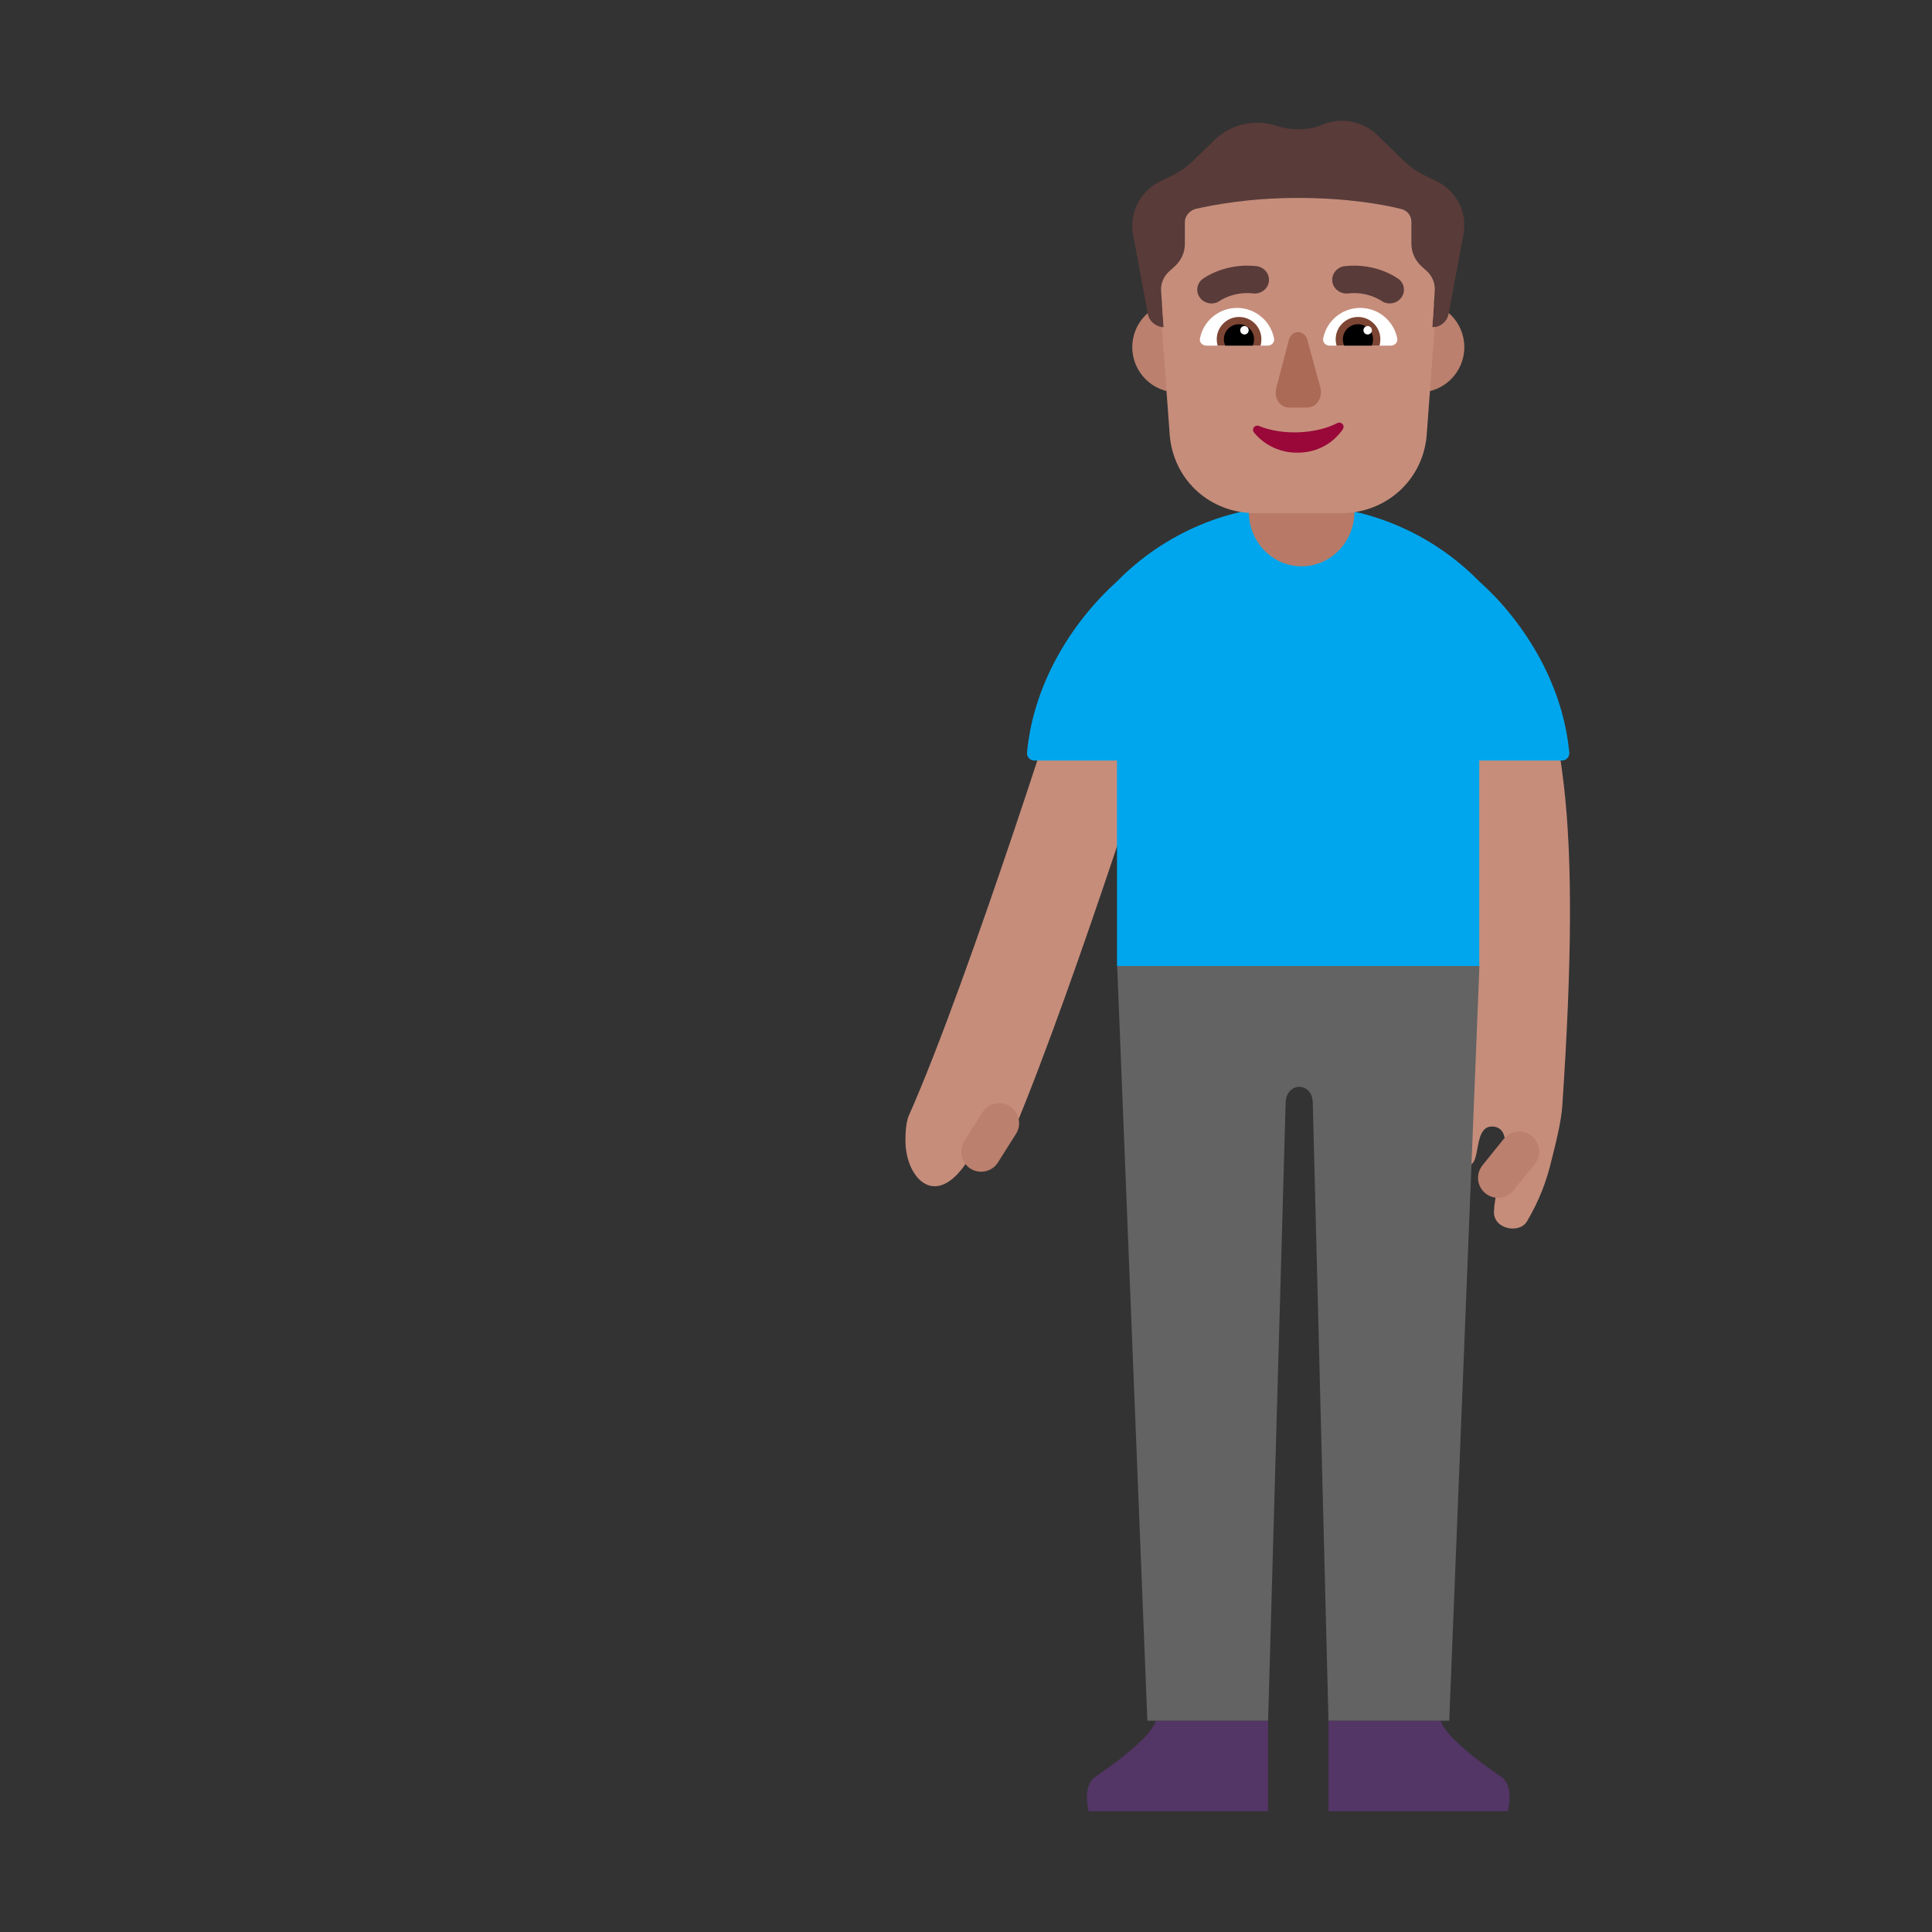 <svg width="32" height="32" viewBox="0 0 32 32" fill="none" xmlns="http://www.w3.org/2000/svg">
<rect x="0" y="0" width="32" height="32" fill="#333333" stroke="none"/>
<path d="M22.004 30V28.5H23.866C23.866 28.5 23.866 28.75 24.866 29.43C25.086 29.58 24.976 30 24.976 30H22.004Z" fill="#533566"/>
<path d="M21.004 30V28.5H19.141C19.141 28.5 19.141 28.75 18.141 29.43C17.921 29.58 18.031 30 18.031 30H21.004Z" fill="#533566"/>
<path d="M23.037 9L22.947 10.29L22.837 11.34C22.837 11.34 22.84 11.343 22.845 11.348C22.968 11.464 24.535 12.945 23.987 18.25L23.897 19.2C23.877 19.37 24.287 19.4 24.397 19.26C24.435 19.212 24.452 19.122 24.47 19.026C24.503 18.844 24.541 18.64 24.737 18.66C25.037 18.69 24.897 19.17 24.897 19.17C24.897 19.17 24.747 19.88 24.747 20.04C24.707 20.36 25.177 20.45 25.297 20.22C25.481 19.909 25.616 19.572 25.697 19.22C25.703 19.196 25.712 19.161 25.723 19.117C25.771 18.925 25.86 18.57 25.877 18.31C26.035 15.97 26.048 14.26 25.902 13C25.546 9.928 24.45 9.536 23.575 9.224C23.381 9.155 23.199 9.089 23.037 9Z" fill="#C68D7B"/>
<path d="M16.792 18.73C17.852 16.19 19.352 11.41 19.422 11.17L17.792 10.67C17.792 10.73 16.052 16.23 15.052 18.48C14.997 18.601 14.99 18.868 15.002 19C15.052 19.545 15.502 20 16.002 19.266H16.217C16.344 19.22 16.461 19.149 16.56 19.057C16.658 18.965 16.738 18.854 16.792 18.73Z" fill="#C68D7B"/>
<path d="M16.725 18.324C16.571 18.227 16.367 18.273 16.27 18.428L15.972 18.901C15.875 19.056 15.921 19.259 16.075 19.357C16.23 19.454 16.433 19.407 16.53 19.253L16.829 18.779C16.926 18.625 16.88 18.421 16.725 18.324Z" fill="#BB806E"/>
<path d="M25.369 18.816C25.227 18.701 25.02 18.724 24.905 18.866L24.554 19.302C24.439 19.444 24.462 19.651 24.604 19.766C24.746 19.88 24.953 19.858 25.068 19.716L25.419 19.28C25.534 19.138 25.511 18.93 25.369 18.816Z" fill="#BB806E"/>
<path d="M24.504 16L24.004 28.5H22.004L21.744 18.275C21.744 17.905 21.294 17.915 21.294 18.275L21.004 28.5H19.004L18.504 16H24.504Z" fill="#636363"/>
<path d="M18.501 12.597V16H24.501V12.597H25.869C25.941 12.597 25.998 12.537 25.992 12.466C25.893 11.387 25.306 10.357 24.501 9.63C24.11 9.231 23.643 8.914 23.128 8.697C22.613 8.481 22.06 8.369 21.501 8.369C20.942 8.369 20.389 8.481 19.874 8.697C19.359 8.914 18.892 9.231 18.501 9.63C17.697 10.357 17.109 11.387 17.011 12.466C17.004 12.537 17.061 12.597 17.133 12.597H18.501Z" fill="#00A6ED"/>
<path d="M22.434 7.88H20.684V8.476C20.684 8.716 20.776 8.946 20.94 9.115C21.104 9.285 21.326 9.38 21.559 9.38V9.38C21.791 9.38 22.013 9.285 22.177 9.115C22.341 8.946 22.434 8.716 22.434 8.476V7.88V7.88Z" fill="#B87A66"/>
<path d="M22.754 5.75C22.754 6.164 23.09 6.5 23.504 6.5C23.918 6.5 24.254 6.164 24.254 5.75C24.254 5.336 23.918 5 23.504 5C23.09 5 22.754 5.336 22.754 5.75Z" fill="#BB806E"/>
<path d="M18.754 5.75C18.754 6.164 19.09 6.5 19.504 6.5C19.918 6.5 20.254 6.164 20.254 5.75C20.254 5.336 19.918 5 19.504 5C19.09 5 18.754 5.336 18.754 5.75Z" fill="#BB806E"/>
<path d="M19.225 2.998L19.411 2.908C19.54 2.845 19.662 2.761 19.762 2.663L20.12 2.314C20.392 2.056 20.786 1.965 21.145 2.084C21.374 2.161 21.631 2.161 21.861 2.084C22.176 1.93 22.555 1.993 22.806 2.23L23.25 2.663C23.351 2.761 23.472 2.845 23.601 2.908L23.787 2.998C24.124 3.159 24.31 3.522 24.239 3.885L23.995 5.191C23.974 5.323 23.859 5.421 23.723 5.421C23.723 5.421 23.752 5.051 23.766 4.814C23.773 4.688 23.723 4.569 23.63 4.486L23.551 4.416C23.444 4.318 23.379 4.185 23.379 4.039V3.676C23.379 3.571 23.308 3.48 23.2 3.459C22.921 3.389 22.326 3.278 21.503 3.278C20.679 3.278 20.084 3.396 19.805 3.459C19.705 3.487 19.626 3.578 19.626 3.676V4.039C19.626 4.185 19.562 4.318 19.454 4.416L19.368 4.492C19.275 4.576 19.225 4.695 19.232 4.814C19.246 5.051 19.275 5.421 19.275 5.421C19.146 5.414 19.032 5.323 19.01 5.191L18.767 3.885C18.702 3.522 18.888 3.159 19.225 2.998Z" fill="#593B39"/>
<path d="M23.763 5.418C23.75 5.42 23.736 5.421 23.722 5.421C23.722 5.421 23.751 5.051 23.765 4.814C23.772 4.688 23.722 4.569 23.629 4.486L23.55 4.416C23.443 4.318 23.378 4.185 23.378 4.039V3.676C23.378 3.571 23.307 3.48 23.199 3.459C22.92 3.39 22.325 3.278 21.502 3.278C20.678 3.278 20.083 3.397 19.804 3.459C19.704 3.487 19.625 3.578 19.625 3.676V4.039C19.625 4.185 19.561 4.318 19.453 4.416L19.367 4.493C19.274 4.576 19.224 4.695 19.231 4.814C19.245 5.051 19.274 5.421 19.274 5.421C19.264 5.421 19.253 5.42 19.243 5.418L19.376 7.226C19.449 7.968 20.052 8.5 20.794 8.5H22.212C22.946 8.5 23.557 7.968 23.629 7.226L23.763 5.418Z" fill="#C68D7B"/>
<path d="M19.878 4.935C19.799 4.835 19.82 4.693 19.924 4.617L19.925 4.616L19.927 4.615L19.932 4.611C19.936 4.608 19.941 4.605 19.948 4.601C19.96 4.593 19.977 4.582 19.999 4.57C20.042 4.546 20.103 4.515 20.18 4.486C20.332 4.429 20.55 4.379 20.81 4.408C20.939 4.423 21.032 4.536 21.017 4.661C21.002 4.785 20.885 4.874 20.756 4.86C20.589 4.841 20.449 4.873 20.35 4.91C20.3 4.929 20.262 4.948 20.237 4.962C20.225 4.969 20.216 4.975 20.211 4.978L20.206 4.981C20.103 5.055 19.956 5.035 19.878 4.935ZM23.16 4.617C23.264 4.693 23.285 4.835 23.206 4.935C23.128 5.035 22.981 5.055 22.878 4.981L22.873 4.978C22.868 4.975 22.859 4.969 22.847 4.962C22.822 4.948 22.784 4.929 22.734 4.91C22.635 4.873 22.495 4.841 22.329 4.86C22.2 4.874 22.082 4.785 22.067 4.661C22.052 4.536 22.145 4.423 22.274 4.408C22.534 4.379 22.752 4.429 22.905 4.486C22.981 4.515 23.042 4.546 23.085 4.57L23.16 4.617Z" fill="#593B39"/>
<path d="M22.151 7.007C22.165 7 22.181 6.998 22.196 7.001C22.211 7.004 22.225 7.012 22.236 7.023C22.246 7.034 22.252 7.049 22.254 7.064C22.255 7.079 22.251 7.094 22.243 7.107C22.163 7.226 22.054 7.324 21.926 7.392C21.798 7.46 21.655 7.496 21.509 7.497C21.366 7.502 21.225 7.473 21.095 7.414C20.966 7.355 20.853 7.267 20.765 7.157C20.756 7.144 20.753 7.129 20.754 7.114C20.756 7.099 20.762 7.084 20.772 7.073C20.783 7.062 20.796 7.054 20.812 7.051C20.827 7.048 20.843 7.05 20.857 7.057C21.229 7.211 21.789 7.195 22.151 7.007Z" fill="#990838"/>
<path d="M21.656 5.638L21.872 6.429C21.88 6.466 21.881 6.505 21.875 6.542C21.869 6.579 21.855 6.615 21.835 6.645C21.816 6.676 21.79 6.702 21.761 6.72C21.731 6.738 21.698 6.748 21.665 6.75H21.346C21.312 6.75 21.278 6.741 21.248 6.724C21.217 6.706 21.191 6.681 21.171 6.65C21.151 6.618 21.137 6.582 21.132 6.544C21.126 6.505 21.129 6.466 21.139 6.429L21.346 5.638C21.354 5.599 21.374 5.564 21.402 5.539C21.43 5.514 21.465 5.5 21.501 5.5C21.536 5.5 21.571 5.514 21.599 5.539C21.627 5.564 21.647 5.599 21.656 5.638V5.638Z" fill="#AB6A55"/>
<path d="M23.034 5.725C23.1 5.725 23.155 5.671 23.143 5.606C23.087 5.318 22.834 5.1 22.529 5.1C22.225 5.1 21.971 5.318 21.916 5.606C21.903 5.671 21.958 5.725 22.024 5.725H23.034Z" fill="white"/>
<path d="M19.984 5.725C19.917 5.725 19.862 5.671 19.875 5.606C19.931 5.318 20.184 5.1 20.489 5.1C20.793 5.1 21.047 5.318 21.102 5.606C21.115 5.671 21.06 5.725 20.994 5.725H19.984Z" fill="white"/>
<path d="M22.123 5.62C22.123 5.656 22.129 5.692 22.138 5.725H22.848C22.858 5.692 22.863 5.656 22.863 5.62C22.863 5.416 22.698 5.25 22.493 5.25C22.289 5.25 22.123 5.416 22.123 5.62Z" fill="#7D4533"/>
<path d="M20.893 5.62C20.893 5.656 20.888 5.692 20.878 5.725H20.168C20.158 5.692 20.153 5.656 20.153 5.62C20.153 5.416 20.319 5.25 20.523 5.25C20.727 5.25 20.893 5.416 20.893 5.62Z" fill="#7D4533"/>
<path d="M22.242 5.62C22.242 5.658 22.25 5.693 22.265 5.725H22.719C22.734 5.693 22.742 5.658 22.742 5.62C22.742 5.482 22.63 5.37 22.492 5.37C22.354 5.37 22.242 5.482 22.242 5.62Z" fill="black"/>
<path d="M20.771 5.62C20.771 5.658 20.763 5.693 20.748 5.725H20.295C20.28 5.693 20.271 5.658 20.271 5.62C20.271 5.482 20.383 5.37 20.521 5.37C20.66 5.37 20.771 5.482 20.771 5.62Z" fill="black"/>
<path d="M22.583 5.47C22.583 5.509 22.614 5.54 22.653 5.54C22.691 5.54 22.723 5.509 22.723 5.47C22.723 5.431 22.691 5.4 22.653 5.4C22.614 5.4 22.583 5.431 22.583 5.47Z" fill="white"/>
<path d="M20.542 5.47C20.542 5.509 20.573 5.54 20.612 5.54C20.651 5.54 20.682 5.509 20.682 5.47C20.682 5.431 20.651 5.4 20.612 5.4C20.573 5.4 20.542 5.431 20.542 5.47Z" fill="white"/>
</svg>
